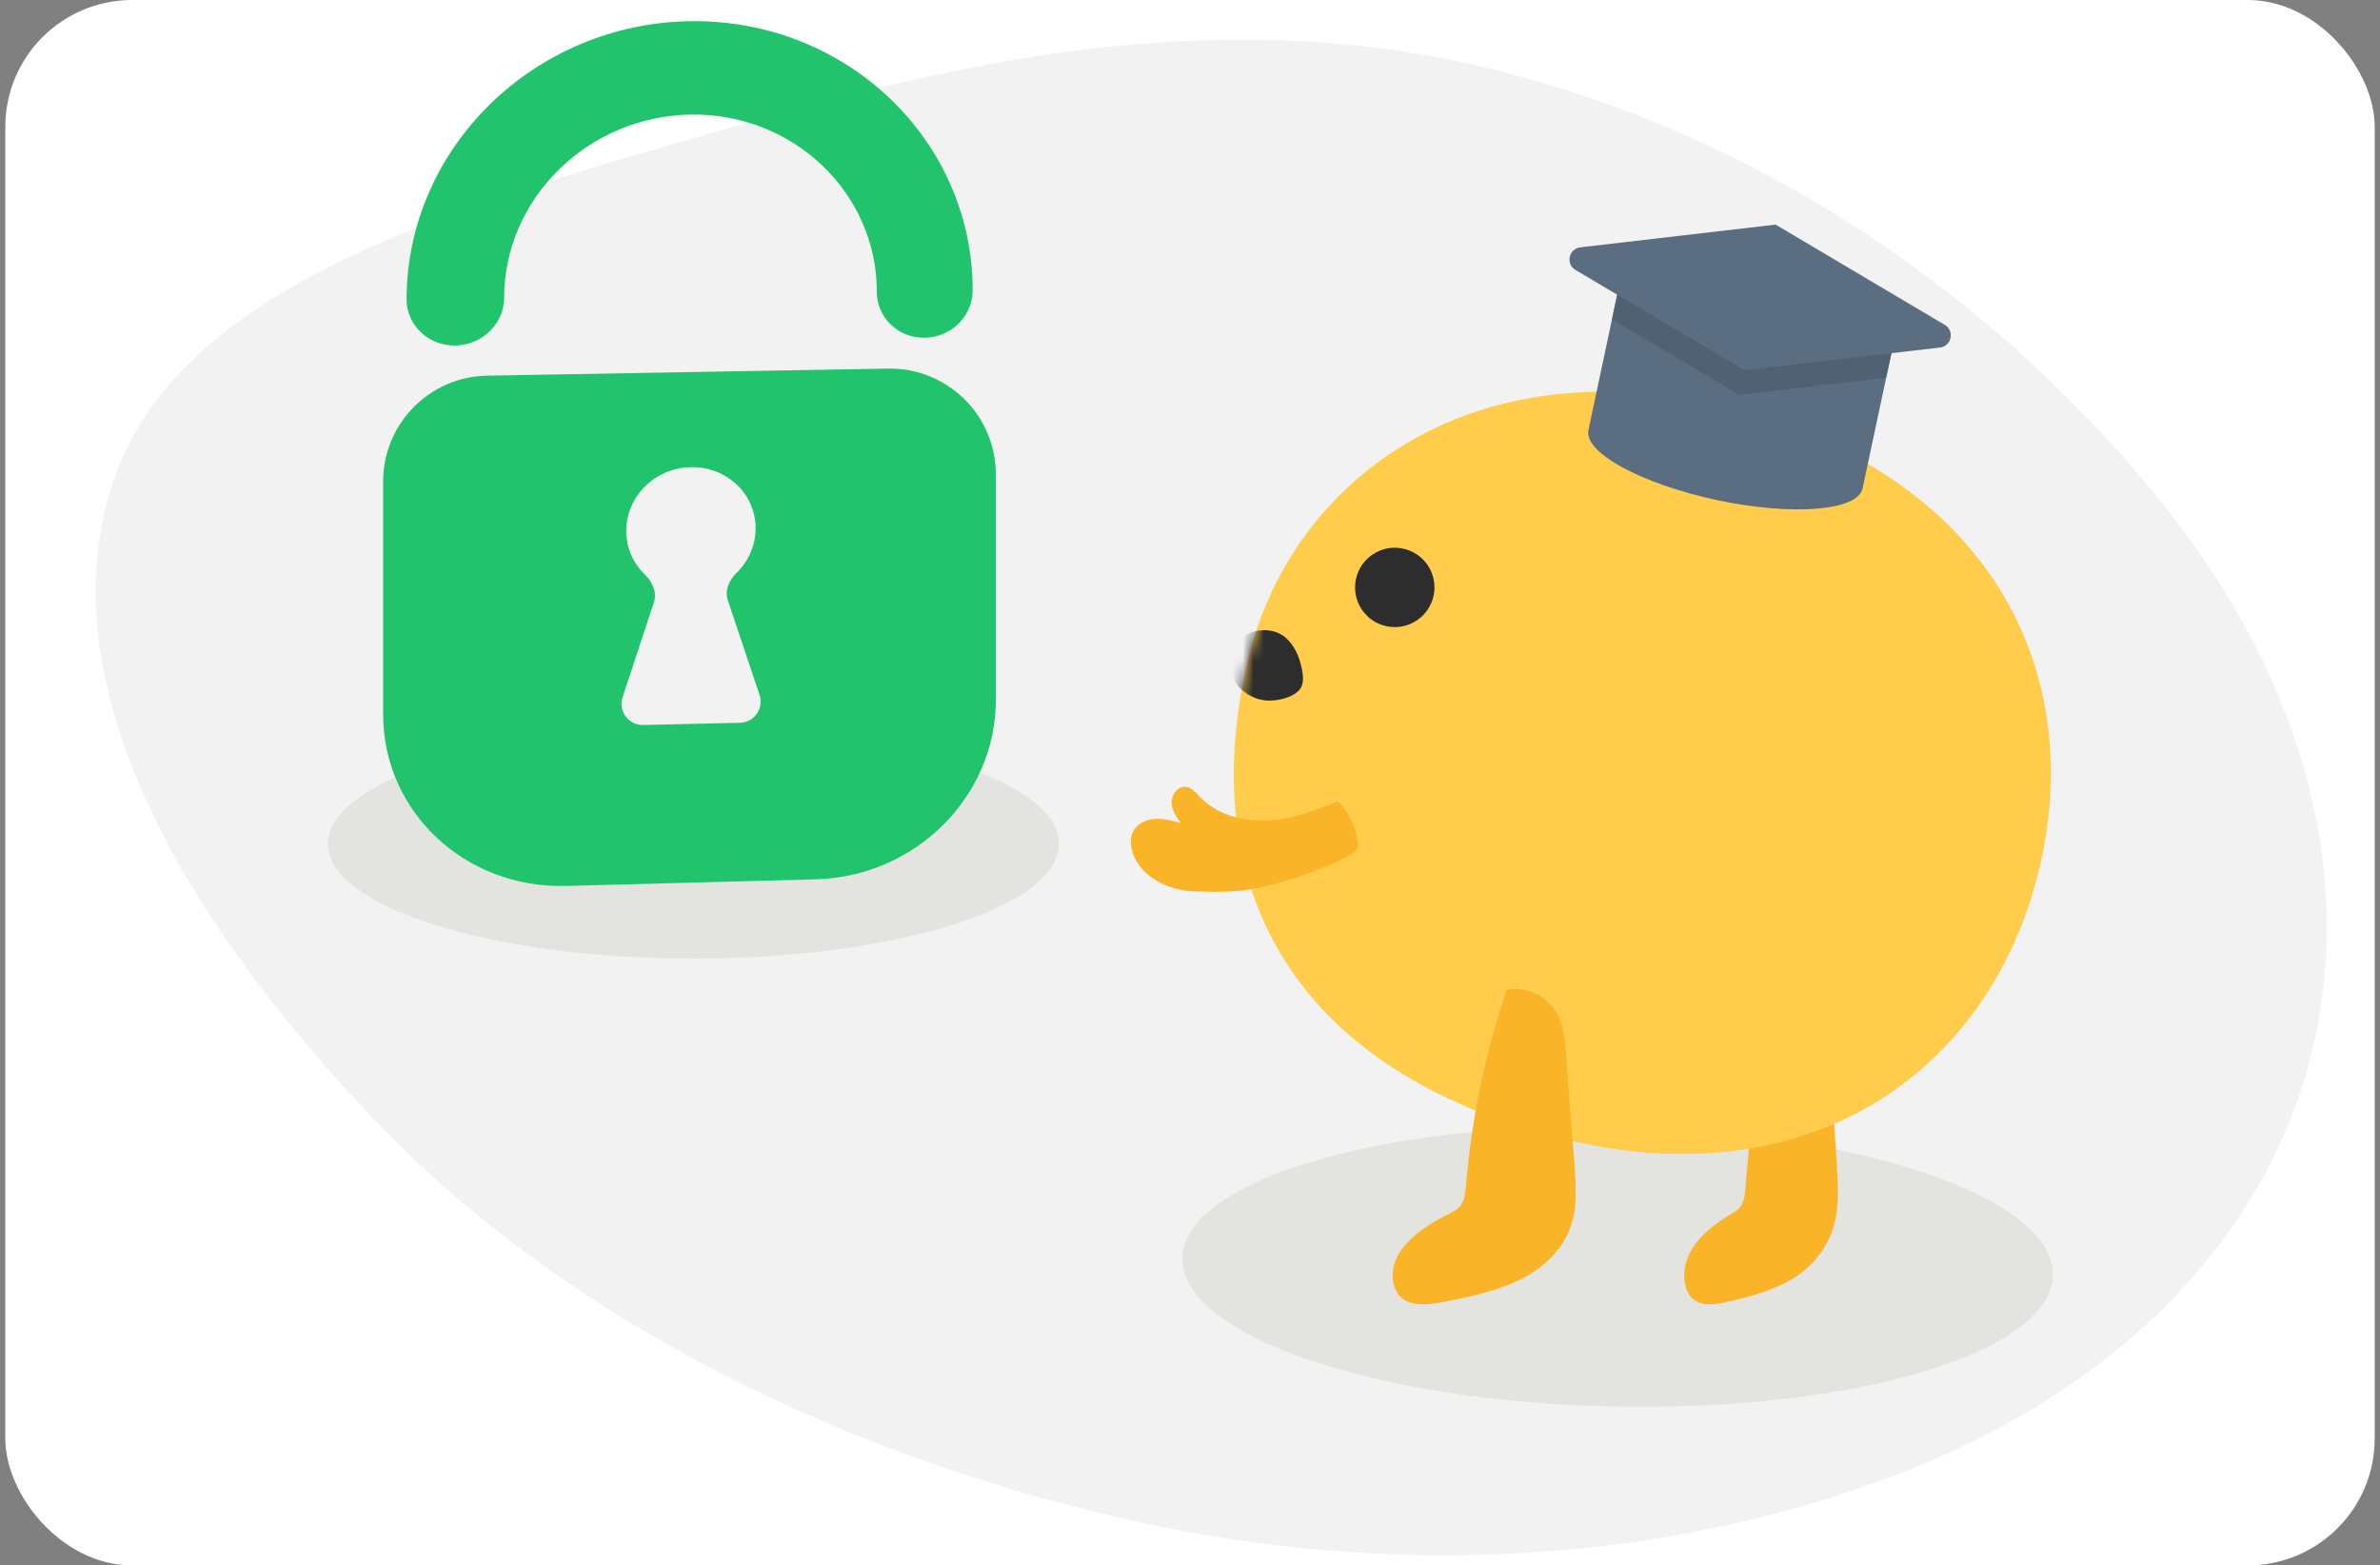 <svg width="225" height="148" viewBox="0 0 225 148" fill="none" xmlns="http://www.w3.org/2000/svg">
<rect x="0" y="0" width="225" height="148" fill="#808080" stroke="none"/>
<g id="illustration_login">
<g clip-path="url(#clip0_1213_13341)">
<rect x="0.5" width="224" height="148" rx="12" fill="white"/>
<path id="Vector" fill-rule="evenodd" clip-rule="evenodd" d="M106.178 143.572C78.674 137.259 53.257 124.348 36.045 106.539C17.636 87.491 3.917 64.492 10.895 44.984C17.651 26.096 45.298 18.905 69.928 11.807C92.453 5.316 116.922 0.136 142.779 6.976C168.736 13.841 189.92 29.619 204.201 47.322C218.015 64.445 222.908 83.384 218.268 100.55C213.635 117.689 199.828 131.543 179.306 139.419C158.131 147.547 132.235 149.553 106.178 143.572Z" fill="#F2F2F2"/>
<path id="Vector_2" d="M65.555 90.631C84.639 90.631 100.109 85.771 100.109 79.776C100.109 73.781 84.638 68.92 65.554 68.92C46.471 68.92 31 73.781 31 79.776C31.001 85.771 46.471 90.631 65.555 90.631Z" fill="#E3E3E0"/>
<g id="Group">
<path id="Vector_3" d="M46.053 35.516C40.596 35.613 36.223 40.064 36.223 45.522V67.541C36.223 76.746 43.966 84.01 53.505 83.76L77.133 83.133C86.546 82.883 94.144 75.306 94.144 66.185V44.853C94.144 39.257 89.555 34.748 83.96 34.847L46.053 35.516ZM60.804 68.542C59.422 68.573 58.426 67.228 58.859 65.916L61.819 56.937C62.127 56.001 61.675 55.003 60.964 54.321C59.876 53.277 59.203 51.819 59.203 50.196C59.203 46.919 61.938 44.227 65.319 44.164C68.7 44.102 71.435 46.69 71.435 49.946C71.435 51.591 70.731 53.097 69.598 54.199C68.912 54.867 68.502 55.84 68.806 56.748L71.804 65.699C72.232 66.977 71.3 68.303 69.953 68.334L60.804 68.542Z" fill="#21C46C"/>
<path id="Vector_4" d="M87.423 31.933C84.919 31.975 82.894 30.034 82.894 27.591C82.894 18.241 75.025 10.706 65.34 10.831C55.614 10.977 47.661 18.742 47.661 28.155C47.661 30.597 45.595 32.622 43.048 32.664C40.502 32.705 38.435 30.743 38.435 28.301C38.456 13.962 50.542 2.169 65.34 2.002C80.034 1.835 91.953 13.252 91.953 27.445C91.953 29.887 89.928 31.891 87.423 31.933Z" fill="#21C46C"/>
</g>
<g id="Group 3019">
<path id="Vector_5" d="M152.665 132.982C175.388 133.431 193.925 127.872 194.069 120.566C194.213 113.26 175.91 106.974 153.187 106.525C130.465 106.076 111.928 111.634 111.784 118.94C111.64 126.246 129.943 132.533 152.665 132.982Z" fill="#E3E3E0"/>
<g id="Group_2">
<path id="Vector_6" d="M168.243 93.685C166.536 99.668 165.463 105.884 165.025 112.216C164.976 112.797 164.927 113.378 164.683 113.843C164.439 114.307 164.001 114.598 163.562 114.83C161.465 116.108 159.124 118.025 159.222 120.755C159.222 121.336 159.417 121.975 159.709 122.44C160.538 123.602 162.05 123.37 163.318 123.079C165.317 122.614 167.365 122.092 169.218 121.046C171.071 120 172.729 118.199 173.363 115.876C173.9 114.075 173.753 112.042 173.656 110.125C173.412 106.639 173.168 103.096 172.973 99.61C172.876 98.274 172.778 96.88 172.242 95.776C171.461 94.15 169.804 93.22 168.243 93.569" fill="#F9B428"/>
</g>
<g id="Group_3">
<path id="Vector_7" d="M164.742 38.942C189.237 45.81 197.543 64.841 192.455 83.427C187.284 102.31 169.649 113.993 145.628 107.109C120.972 100.023 113.256 82.59 117.941 62.533C122.098 44.798 140.156 32.048 164.742 38.942Z" fill="#FFCC4C"/>
</g>
<path id="Vector_8" d="M131.095 59.209C133.125 59.63 135.112 58.328 135.533 56.299C135.955 54.27 134.651 52.283 132.622 51.862C130.592 51.44 128.606 52.743 128.184 54.772C127.762 56.8 129.066 58.787 131.095 59.209Z" fill="#2D2D2D"/>
<g id="Group_4">
<path id="Vector_9" d="M165.09 34.88L152.926 27.676L150.168 40.668C149.714 42.783 155.152 45.739 162.299 47.279C169.455 48.797 175.629 48.299 176.082 46.184L178.836 33.27L165.09 34.88Z" fill="#5B6D80"/>
<path id="Vector_10" d="M165.09 34.88L152.935 27.653L152.399 30.184L164.426 37.334L178.313 35.7L178.836 33.27L165.09 34.88Z" fill="#4F6172"/>
<path id="Vector_11" d="M164.936 35.004L183.397 32.856C184.499 32.732 184.804 31.27 183.859 30.718L167.864 21.235L149.404 23.384C148.301 23.508 147.997 24.97 148.941 25.521L164.936 35.004Z" fill="#5B6D80"/>
</g>
<path id="Vector_12" d="M126.354 75.766C124.249 76.69 122.031 77.486 119.729 77.576C117.427 77.666 115.016 77.003 113.422 75.334C113.036 74.928 112.647 74.451 112.105 74.388C111.37 74.308 110.76 75.089 110.762 75.835C110.763 76.58 111.194 77.236 111.646 77.82C110.846 77.586 110.01 77.367 109.171 77.424C108.333 77.48 107.47 77.887 107.101 78.659C106.797 79.259 106.871 80.002 107.085 80.643C107.884 82.968 110.508 84.2 112.959 84.272C115.411 84.344 117.081 84.387 119.475 83.825C122 83.245 125.347 82.105 127.597 80.851C127.891 80.683 128.196 80.479 128.318 80.173C128.406 79.93 128.384 79.654 128.327 79.392C128.091 78.103 127.509 76.887 126.671 75.898" fill="#F9B428"/>
<g id="Group_5">
<path id="Vector_13" d="M142.411 93.685C140.377 99.668 139.099 105.884 138.577 112.216C138.518 112.797 138.46 113.378 138.17 113.843C137.879 114.307 137.357 114.598 136.834 114.83C134.336 116.108 131.547 118.025 131.664 120.755C131.664 121.336 131.896 121.975 132.245 122.44C133.232 123.602 135.033 123.37 136.543 123.079C138.925 122.614 141.365 122.092 143.572 121.046C145.78 120 147.755 118.199 148.51 115.876C149.149 114.075 148.975 112.042 148.859 110.125C148.568 106.639 148.278 103.096 148.045 99.61C147.929 98.274 147.813 96.88 147.174 95.776C146.245 94.15 144.27 93.22 142.411 93.569" fill="#F9B428"/>
</g>
<g id="Mask group">
<mask id="mask0_1213_13341" style="mask-type:alpha" maskUnits="userSpaceOnUse" x="116" y="37" width="78" height="73">
<g id="Group_6">
<path id="Vector_14" d="M164.742 38.942C189.237 45.81 197.543 64.841 192.455 83.427C187.284 102.31 169.649 113.993 145.628 107.109C120.972 100.023 113.256 82.59 117.941 62.533C122.098 44.798 140.156 32.048 164.742 38.942Z" fill="#FFCC4C"/>
</g>
</mask>
<g mask="url(#mask0_1213_13341)">
<g id="Group_7">
<path id="Vector_15" d="M119.326 66.171C117.411 65.866 115.539 63.69 116.279 61.687C117.019 59.685 119.848 58.901 121.502 60.251C122.373 60.991 122.852 62.123 123.069 63.211C123.157 63.69 123.244 64.212 123.113 64.691C122.852 65.91 120.501 66.432 119.326 66.171Z" fill="#2D2D2D"/>
</g>
</g>
</g>
</g>
</g>
</g>
<defs>
<clipPath id="clip0_1213_13341">
<rect x="0.5" width="224" height="148" rx="12" fill="white"/>
</clipPath>
</defs>
</svg>
